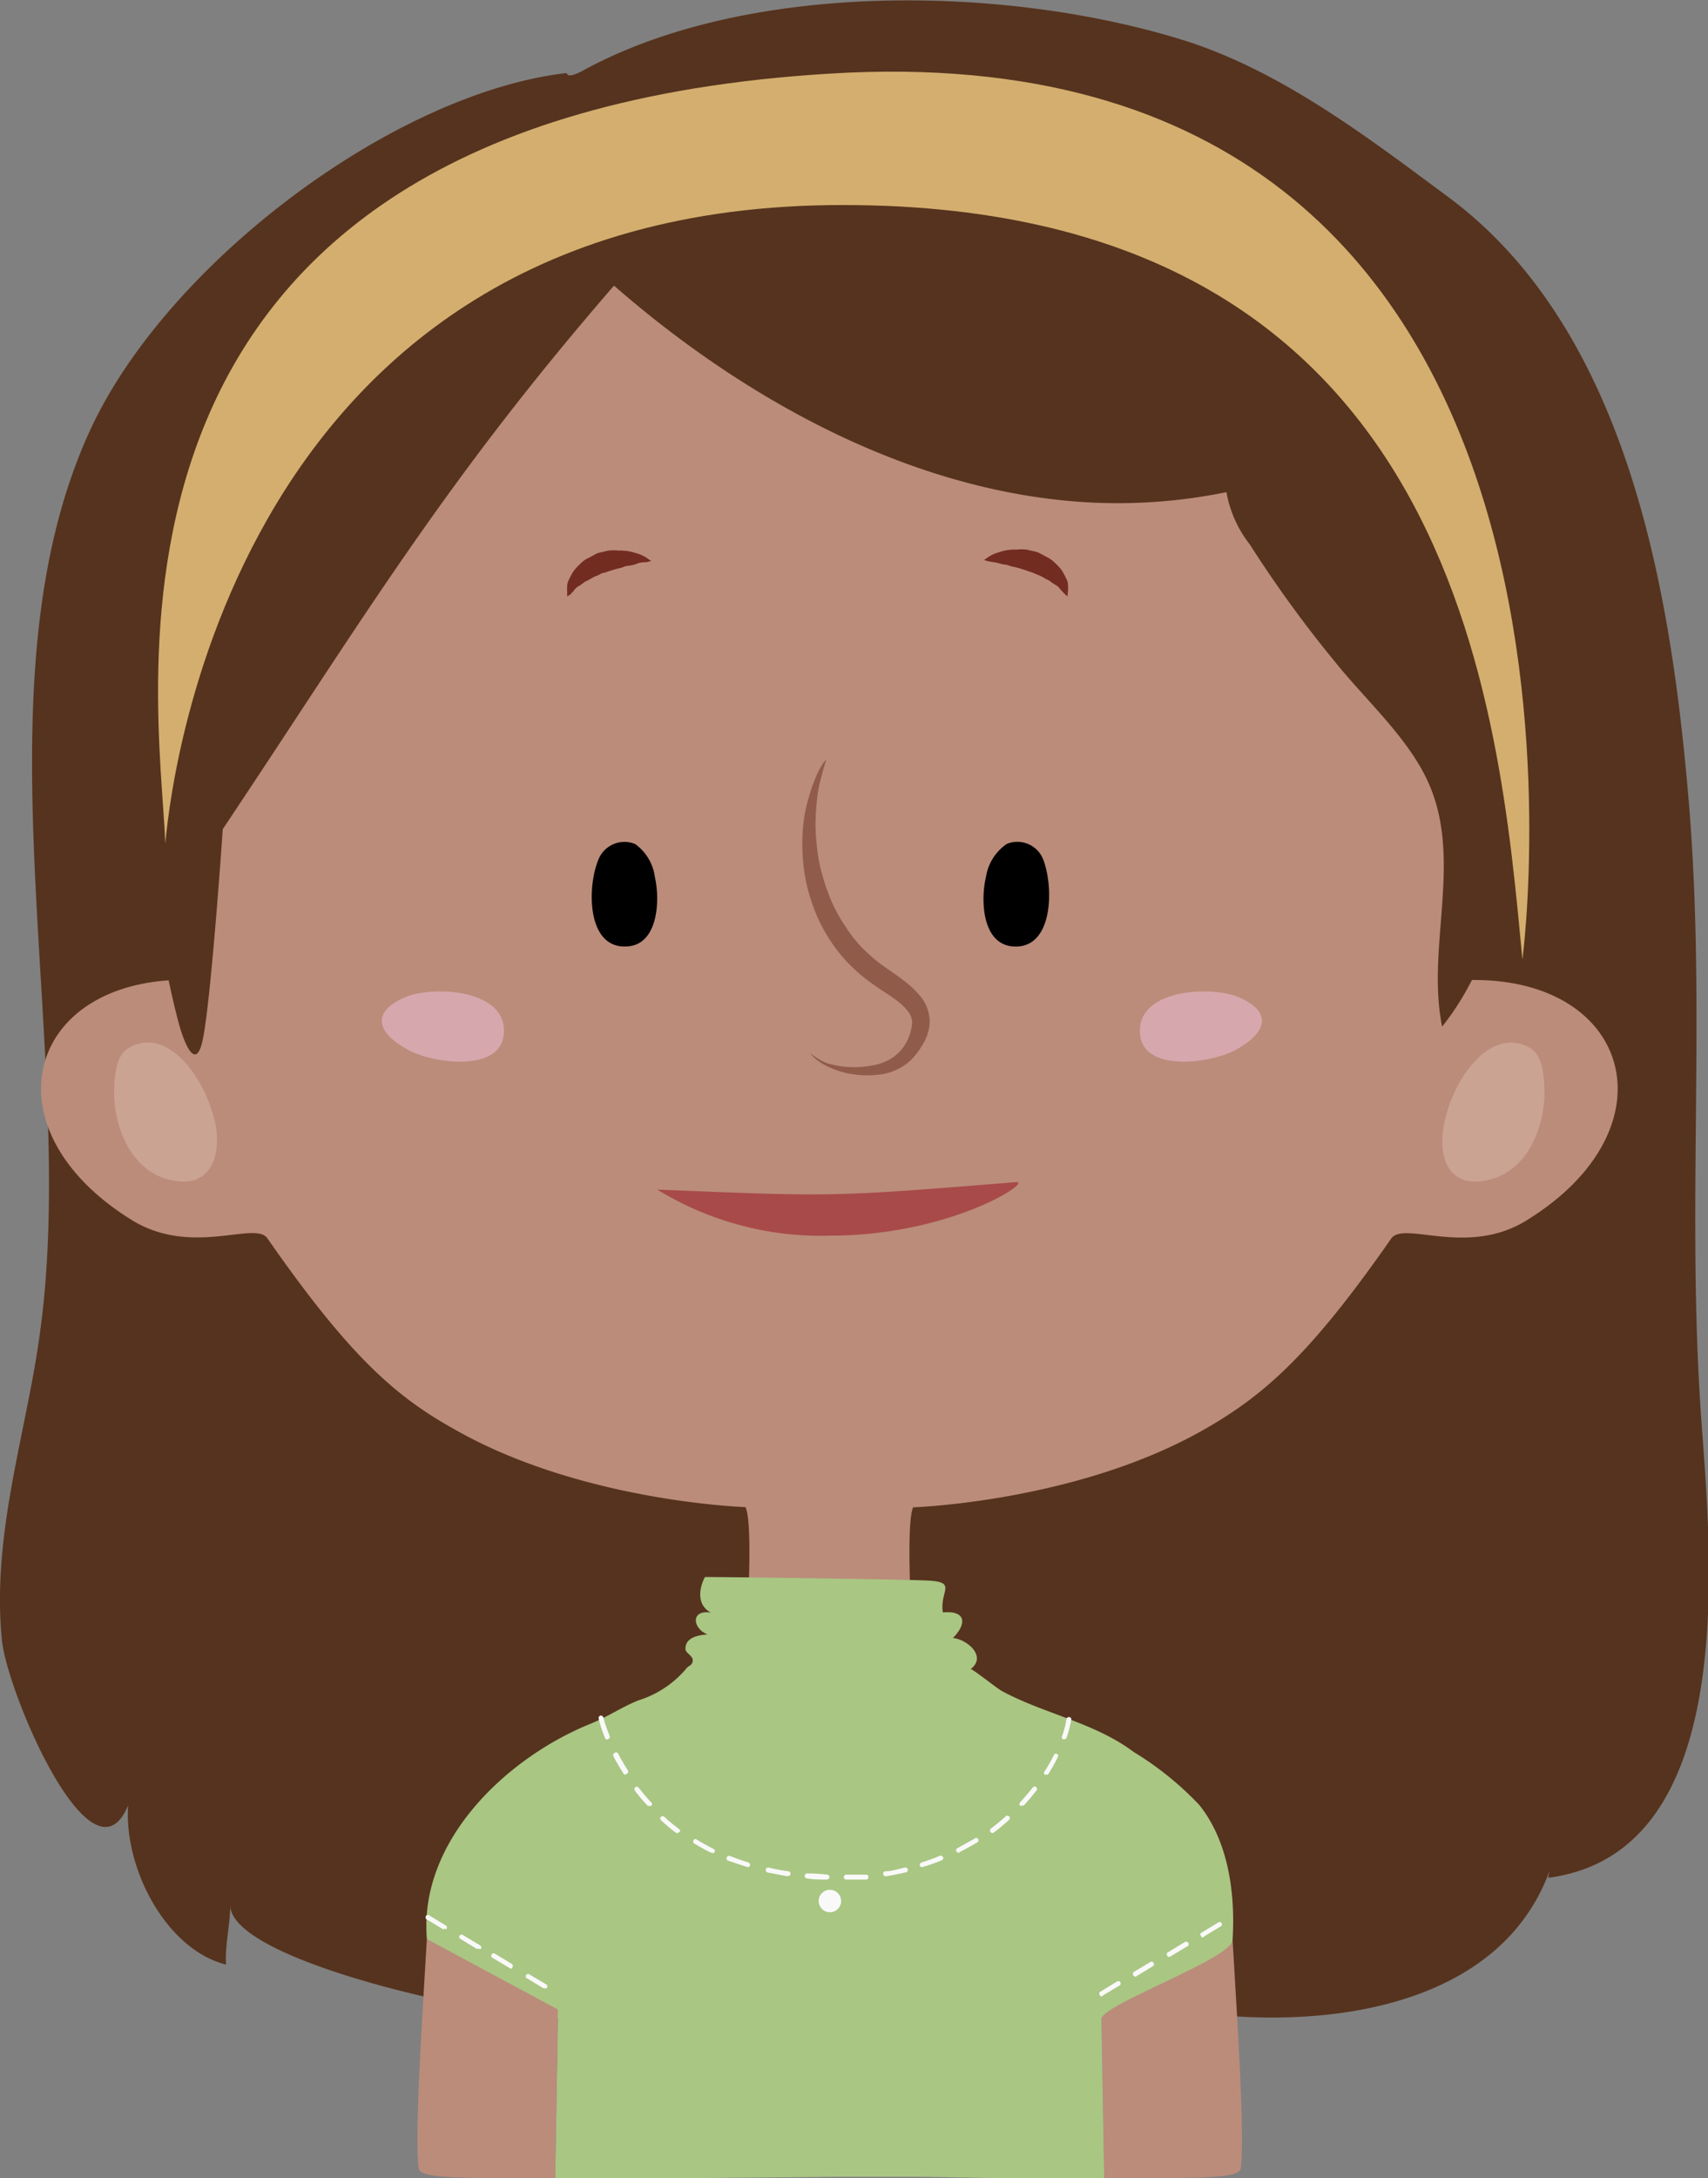 <svg xmlns="http://www.w3.org/2000/svg" viewBox="0 0 86.79 110.65"><rect x="0" y="0" width="86.79" height="110.65" fill="#808080" stroke="none"/><defs><style>.cls-1{isolation:isolate;}.cls-2{fill:#56331e;}.cls-3{fill:#bb8c7a;}.cls-4{fill:#a84a4a;}.cls-5{opacity:0.65;mix-blend-mode:multiply;}.cls-6{fill:#d4af9f;}.cls-7{fill:#722c20;}.cls-8{fill:#915b4a;}.cls-9{opacity:0.6;}.cls-10{fill:#e8b9cd;}.cls-11{fill:#a9c683;}.cls-12{fill:#d3ae6e;}.cls-13{fill:#f9f9f9;}</style></defs><title>Asset 14</title><g class="cls-1"><g id="Layer_2" data-name="Layer 2"><g id="OBJECTS"><path class="cls-2" d="M29.76,3.51C38.16-1,51.13-.73,60,2c5,1.53,9.44,4.93,13.58,8,9,6.66,11.25,19.65,12.17,30,1,10.91-.08,21.18.7,32.11.49,6.85,2,22-7.78,23.28a11,11,0,0,1,.48-1.77c-1.84,8.37-11.69,9.56-18.59,8.58-4.28-.62-6.3-4.22-11-5.16-3.41-.85-3.56.57-6.55,1.57-1.42.57-2.84,0-4.27.28-3.92.88-8.15,3.32-12.45,3.33-2.09,0-14.51-2.64-14.59-5.42,0,.94-.29,2.11-.21,3C7.8,98.88,5.4,93,7,89.8,5.64,98.33.41,86.31.1,83.34-.44,78,1.32,72.85,2,67.92c2.09-14.44-3.59-33.07,2.69-46.3,4-8.4,15.41-16.91,24.1-17.91C28.82,3.71,28.76,4.08,29.76,3.51Z"/><path class="cls-3" d="M46.4,83.73s-.42-6.23,0-7.16c0,0,8.4-.27,14.87-4,2.95-1.7,5.3-3.73,9.42-9.65.65-.94,3.93,1,7-1,7.6-4.78,5.07-12.67-3.66-12.11a110.7,110.7,0,0,1,2-13.52V30.93c-1.69-6.76-4.79-14.65-10.43-19.44A36.29,36.29,0,0,0,42.16,3.71l-3.48.1A38,38,0,0,0,28.23,6.07L26,7a32.86,32.86,0,0,0-7.33,4.51C13.07,16.28,10,24.17,8.28,30.93v5.35a112.68,112.68,0,0,1,2,13.52C1.52,49.24-1,57.13,6.59,61.91c3.09,2,6.38.07,7,1,4.12,5.92,6.47,8,9.42,9.65,6.47,3.73,14.87,4,14.87,4,.45.93,0,7.16,0,7.16a16.15,16.15,0,0,1-4.45,2.46s6.27,7.09,9.57,7.58c0,0,6.88-6.2,7.65-7.64A13.74,13.74,0,0,1,46.4,83.73Z"/><path class="cls-3" d="M62.63,98.5c.15,2.77.65,9.82.42,11.65-.07.56-2.35.49-6.94.5l-.14-8.5Z"/><path class="cls-4" d="M51.63,60.05c.89-.07-3.31,2.72-9.46,2.72a15.88,15.88,0,0,1-8.77-2.34C42.34,60.79,42.13,60.82,51.63,60.05Z"/><g class="cls-5"><path class="cls-6" d="M11,57.41C10.63,55,8.58,52,6.51,53.25c-.59.35-.67,1.31-.7,1.9-.11,1.85.72,4.2,2.68,4.75S11.18,59.1,11,57.41Z"/></g><g class="cls-5"><path class="cls-6" d="M73.33,57.41c.32-2.4,2.37-5.4,4.44-4.16.59.35.67,1.31.7,1.9.11,1.85-.72,4.2-2.68,4.75S73.1,59.1,73.33,57.41Z"/></g><path class="cls-7" d="M28.82,30.3s0-.09,0-.24a2.62,2.62,0,0,1,0-.27.67.67,0,0,1,.09-.34,3.06,3.06,0,0,1,.23-.43,2.33,2.33,0,0,1,.34-.37,1.31,1.31,0,0,1,.43-.31c.16-.08.32-.18.48-.25l.52-.12a2.29,2.29,0,0,1,.52,0,2.49,2.49,0,0,1,.89.13,1.91,1.91,0,0,1,.57.26l.2.14-.24.06c-.15,0-.34,0-.57.11a2.09,2.09,0,0,1-.36.07c-.13,0-.25.08-.39.11a8.1,8.1,0,0,0-.8.24c-.13,0-.25.1-.38.15a1.63,1.63,0,0,0-.35.17c-.1.07-.24.11-.33.18a1.7,1.7,0,0,1-.26.18.72.72,0,0,0-.24.22c-.06.08-.13.14-.18.2Z"/><path class="cls-8" d="M42,38.55s-.12.34-.27.94a6.4,6.4,0,0,0-.21,1.09A12.07,12.07,0,0,0,41.44,42a12.55,12.55,0,0,0,.16,1.66,10.32,10.32,0,0,0,.51,1.77,8,8,0,0,0,.9,1.71,6.6,6.6,0,0,0,1.31,1.48c.47.43,1.11.8,1.68,1.25a4.59,4.59,0,0,1,.83.82,2.05,2.05,0,0,1,.41,1.21A2.24,2.24,0,0,1,46.92,53a4,4,0,0,1-.62.84,2.83,2.83,0,0,1-1.75.76,4.63,4.63,0,0,1-2.61-.48,2.7,2.7,0,0,1-.61-.43l-.17-.19.21.15A3.32,3.32,0,0,0,42,54a4.79,4.79,0,0,0,2.44.1,2.41,2.41,0,0,0,1.3-.7,2.47,2.47,0,0,0,.61-1.45c0-.46-.42-.88-1-1.28s-1.15-.74-1.74-1.26a7.7,7.7,0,0,1-1.47-1.71,8.06,8.06,0,0,1-.92-1.95,8.37,8.37,0,0,1-.41-2,9.61,9.61,0,0,1,0-1.78,7.36,7.36,0,0,1,.29-1.47,8.27,8.27,0,0,1,.38-1.08,3.91,3.91,0,0,1,.34-.64Z"/><g class="cls-9"><path class="cls-10" d="M20.81,53.37c1.24.65,4.79,1.16,4.8-1s-3.7-2.3-5.06-1.7C18.74,51.47,19.25,52.56,20.81,53.37Z"/></g><path class="cls-2" d="M11.32,42.12c7.1-10.63,11.19-17.58,19.88-27.61,6.59,5.75,15.05,10.45,23.93,11A27.48,27.48,0,0,0,62.32,25a6,6,0,0,0,1.19,2.66,61.2,61.2,0,0,0,4.36,6c1.47,1.83,3.53,3.69,4.57,5.8,2,4,0,8.55.84,12.69,5.2-6.49,4.9-19.85,2-28.53-2.42-7.84-10-15.81-17.65-18.94-6-2.28-15.83-2.19-22-1.48C31.32,3.63,16,10.33,13.9,13.32c0,0-6.19,8.73-7.54,17.17-.58,3.6,1.57,17.39,2.77,21.66,0,0,.71,2.54,1.14.81S11.32,42.12,11.32,42.12Z"/><path d="M31.85,48.08c1.61-.08,1.69-2.37,1.43-3.51a2.46,2.46,0,0,0-1-1.69,1.42,1.42,0,0,0-1.82.67C29.84,44.83,29.73,48.2,31.85,48.08Z"/><path class="cls-7" d="M54.24,30.3l-.17-.16-.19-.2a.69.69,0,0,0-.23-.22,1.81,1.81,0,0,1-.27-.18c-.08-.07-.22-.11-.32-.18a1.89,1.89,0,0,0-.35-.17c-.13-.05-.25-.11-.38-.15s-.54-.19-.8-.24-.27-.09-.39-.11a1.91,1.91,0,0,1-.36-.07c-.23-.07-.42-.07-.57-.11L50,28.45l.2-.14a1.91,1.91,0,0,1,.57-.26,2.45,2.45,0,0,1,.89-.13,2.21,2.21,0,0,1,.51,0l.52.12c.17.07.33.17.49.25a1.48,1.48,0,0,1,.43.31,2.33,2.33,0,0,1,.34.37,3.06,3.06,0,0,1,.23.43.67.67,0,0,1,.09.34,2.62,2.62,0,0,1,0,.27C54.25,30.21,54.24,30.3,54.24,30.3Z"/><g class="cls-9"><path class="cls-10" d="M62.72,53.37c-1.24.65-4.79,1.16-4.8-1s3.7-2.3,5.06-1.7C64.78,51.47,64.27,52.56,62.72,53.37Z"/></g><path d="M51.49,48.08c-1.61-.11-1.66-2.4-1.39-3.53a2.49,2.49,0,0,1,1.06-1.68,1.41,1.41,0,0,1,1.81.7C53.54,44.86,53.6,48.22,51.49,48.08Z"/><path class="cls-11" d="M50.68,85.75l.19.13C53,87.05,55.6,87.49,57.61,89a16,16,0,0,1,3.33,2.69c1.5,1.87,1.84,4.56,1.69,6.87-.06.94-6.67,3.29-6.66,4l.14,8.14c-4.85,0-7.66-.12-9.83-.12l-3.76,0-7.64.07c-1.72,0-3.85.07-6.67.07l.14-8.14c0-.7-6.56-3-6.65-4-.48-5,4-9.26,8.27-11,.9-.36,1.58-.84,2.46-1.2a5.22,5.22,0,0,0,2.42-1.59c.13-.19.33-.17.35-.43s-.39-.39-.37-.61c0-.53.57-.69,1.12-.72-.79-.33-.84-1.28.17-1.11-.72-.39-.61-1.21-.3-1.81,1.31,0,10.16.12,11.29.18,1.58.07.62.53.8,1.62,1.21-.11,1.21.6.51,1.3.71.06,1.75.93.9,1.58C49.35,84.74,50.25,85.44,50.68,85.75Z"/><path class="cls-3" d="M21.69,98.5c-.15,2.77-.65,9.82-.42,11.65.07.56,2.35.49,6.94.5l.14-8.57Z"/><path class="cls-12" d="M8.4,42.83c0,.77,1.55-32,33.76-32.41,32-.38,34,25.72,35.2,38.32,0,0,6.36-47.56-35.2-45C3,6.1,8.11,35.35,8.4,42.83Z"/><path class="cls-13" d="M43,95.48a.12.12,0,0,1-.12-.12.12.12,0,0,1,.12-.13c.33,0,.66,0,1,0a.12.12,0,0,1,.13.11.12.12,0,0,1-.11.14c-.33,0-.67,0-1,0Zm-1,0h0c-.34,0-.68,0-1-.06a.12.12,0,0,1-.11-.14.12.12,0,0,1,.14-.11q.48,0,1,.06a.13.13,0,0,1,.12.13A.14.14,0,0,1,42,95.48Zm3-.17a.12.12,0,0,1-.12-.11.12.12,0,0,1,.1-.14c.33,0,.66-.12,1-.19a.13.13,0,0,1,.15.09.12.12,0,0,1-.09.15c-.32.08-.66.14-1,.2Zm-5,0h0l-1-.19a.13.13,0,0,1-.09-.15.13.13,0,0,1,.15-.1c.32.08.65.14,1,.19a.12.12,0,0,1,.11.14A.14.14,0,0,1,40,95.3ZM38,94.85h0c-.32-.1-.64-.21-1-.33a.12.12,0,0,1-.07-.17.13.13,0,0,1,.16-.07c.3.12.62.23.93.33a.13.13,0,0,1,.09.16A.13.13,0,0,1,38,94.85Zm8.86,0a.13.13,0,0,1-.12-.08.13.13,0,0,1,.09-.16,9.33,9.33,0,0,0,.93-.34.14.14,0,0,1,.16.07.12.12,0,0,1-.07.16c-.3.13-.62.24-1,.35Zm-10.72-.73,0,0a9.58,9.58,0,0,1-.89-.49.14.14,0,0,1,0-.17.12.12,0,0,1,.17,0q.42.25.87.48a.12.12,0,0,1,0,.17A.12.12,0,0,1,36.18,94.12Zm12.57,0a.14.14,0,0,1-.11-.07.12.12,0,0,1,.06-.17l.86-.48a.12.12,0,0,1,.17,0,.13.13,0,0,1,0,.17c-.29.18-.59.34-.88.49Zm-14.27-1-.07,0a10,10,0,0,1-.78-.65.12.12,0,1,1,.16-.18,9.58,9.58,0,0,0,.77.63.12.12,0,0,1,0,.17A.12.12,0,0,1,34.48,93.07Zm16,0a.12.12,0,0,1-.1-.05.12.12,0,0,1,0-.17c.26-.2.52-.41.76-.63a.13.13,0,0,1,.18,0,.12.12,0,0,1,0,.17,9.59,9.59,0,0,1-.78.65ZM33,91.73a.11.11,0,0,1-.09,0,8,8,0,0,1-.65-.77.12.12,0,0,1,.19-.15c.21.26.42.52.64.75a.12.12,0,0,1,0,.18A.11.11,0,0,1,33,91.73Zm18.93,0a.16.16,0,0,1-.09,0,.13.13,0,0,1,0-.18c.21-.23.43-.48.64-.75a.12.12,0,1,1,.19.15c-.21.27-.43.53-.65.77A.12.12,0,0,1,51.93,91.7ZM31.78,90.15a.11.11,0,0,1-.1-.06q-.27-.42-.51-.87a.12.12,0,0,1,.06-.17.12.12,0,0,1,.16,0c.16.3.32.58.5.86a.13.13,0,0,1,0,.17Zm21.37,0a.1.1,0,0,1-.07,0,.13.13,0,0,1,0-.17,8.23,8.23,0,0,0,.49-.86.12.12,0,0,1,.17,0,.12.12,0,0,1,0,.16,7.06,7.06,0,0,1-.5.88A.11.11,0,0,1,53.15,90.12ZM30.86,88.37a.12.12,0,0,1-.11-.07,6.27,6.27,0,0,1-.33-1,.13.13,0,0,1,.09-.15.13.13,0,0,1,.15.1,7.21,7.21,0,0,0,.32.93.13.13,0,0,1-.07.16Zm23.18,0h0a.13.13,0,0,1-.08-.16,4.18,4.18,0,0,0,.23-.89.13.13,0,0,1,.25,0,5.42,5.42,0,0,1-.24.94A.13.13,0,0,1,54,88.33Z"/><path class="cls-13" d="M27.67,101l-.06,0-.86-.52a.12.12,0,0,1,0-.17.12.12,0,0,1,.17,0l.86.51a.14.14,0,0,1,0,.18A.17.17,0,0,1,27.67,101ZM26,100a.07.07,0,0,1-.06,0L25,99.44a.13.13,0,0,1,0-.18.13.13,0,0,1,.17,0l.86.52a.14.14,0,0,1,0,.17A.14.14,0,0,1,26,100Zm-1.71-1-.07,0-.85-.52a.12.12,0,0,1,0-.17.12.12,0,0,1,.17,0l.85.51a.14.14,0,0,1,.05.18A.17.17,0,0,1,24.25,98.94Zm-1.71-1a.1.1,0,0,1-.07,0l-.85-.51a.13.13,0,0,1,0-.18.13.13,0,0,1,.17,0l.85.52a.13.13,0,0,1,0,.17A.14.14,0,0,1,22.54,97.9Z"/><path class="cls-13" d="M56,101.42a.14.14,0,0,1-.11-.06.13.13,0,0,1,0-.17l.85-.52a.13.13,0,0,1,.17,0,.13.13,0,0,1,0,.18l-.86.51Zm1.71-1a.17.17,0,0,1-.11-.06.14.14,0,0,1,0-.18l.85-.51a.12.12,0,1,1,.13.21l-.85.52Zm1.71-1a.11.11,0,0,1-.1-.06.12.12,0,0,1,0-.17l.86-.52a.13.13,0,1,1,.12.22l-.85.51A.08.08,0,0,1,59.39,99.35Zm1.72-1a.11.11,0,0,1-.11-.06.12.12,0,0,1,0-.17l.86-.52a.13.13,0,0,1,.17,0,.13.13,0,0,1,0,.17l-.86.52Z"/><path class="cls-13" d="M42.74,96.56a.57.57,0,1,1-.57-.56A.57.57,0,0,1,42.74,96.56Z"/></g></g></g></svg>